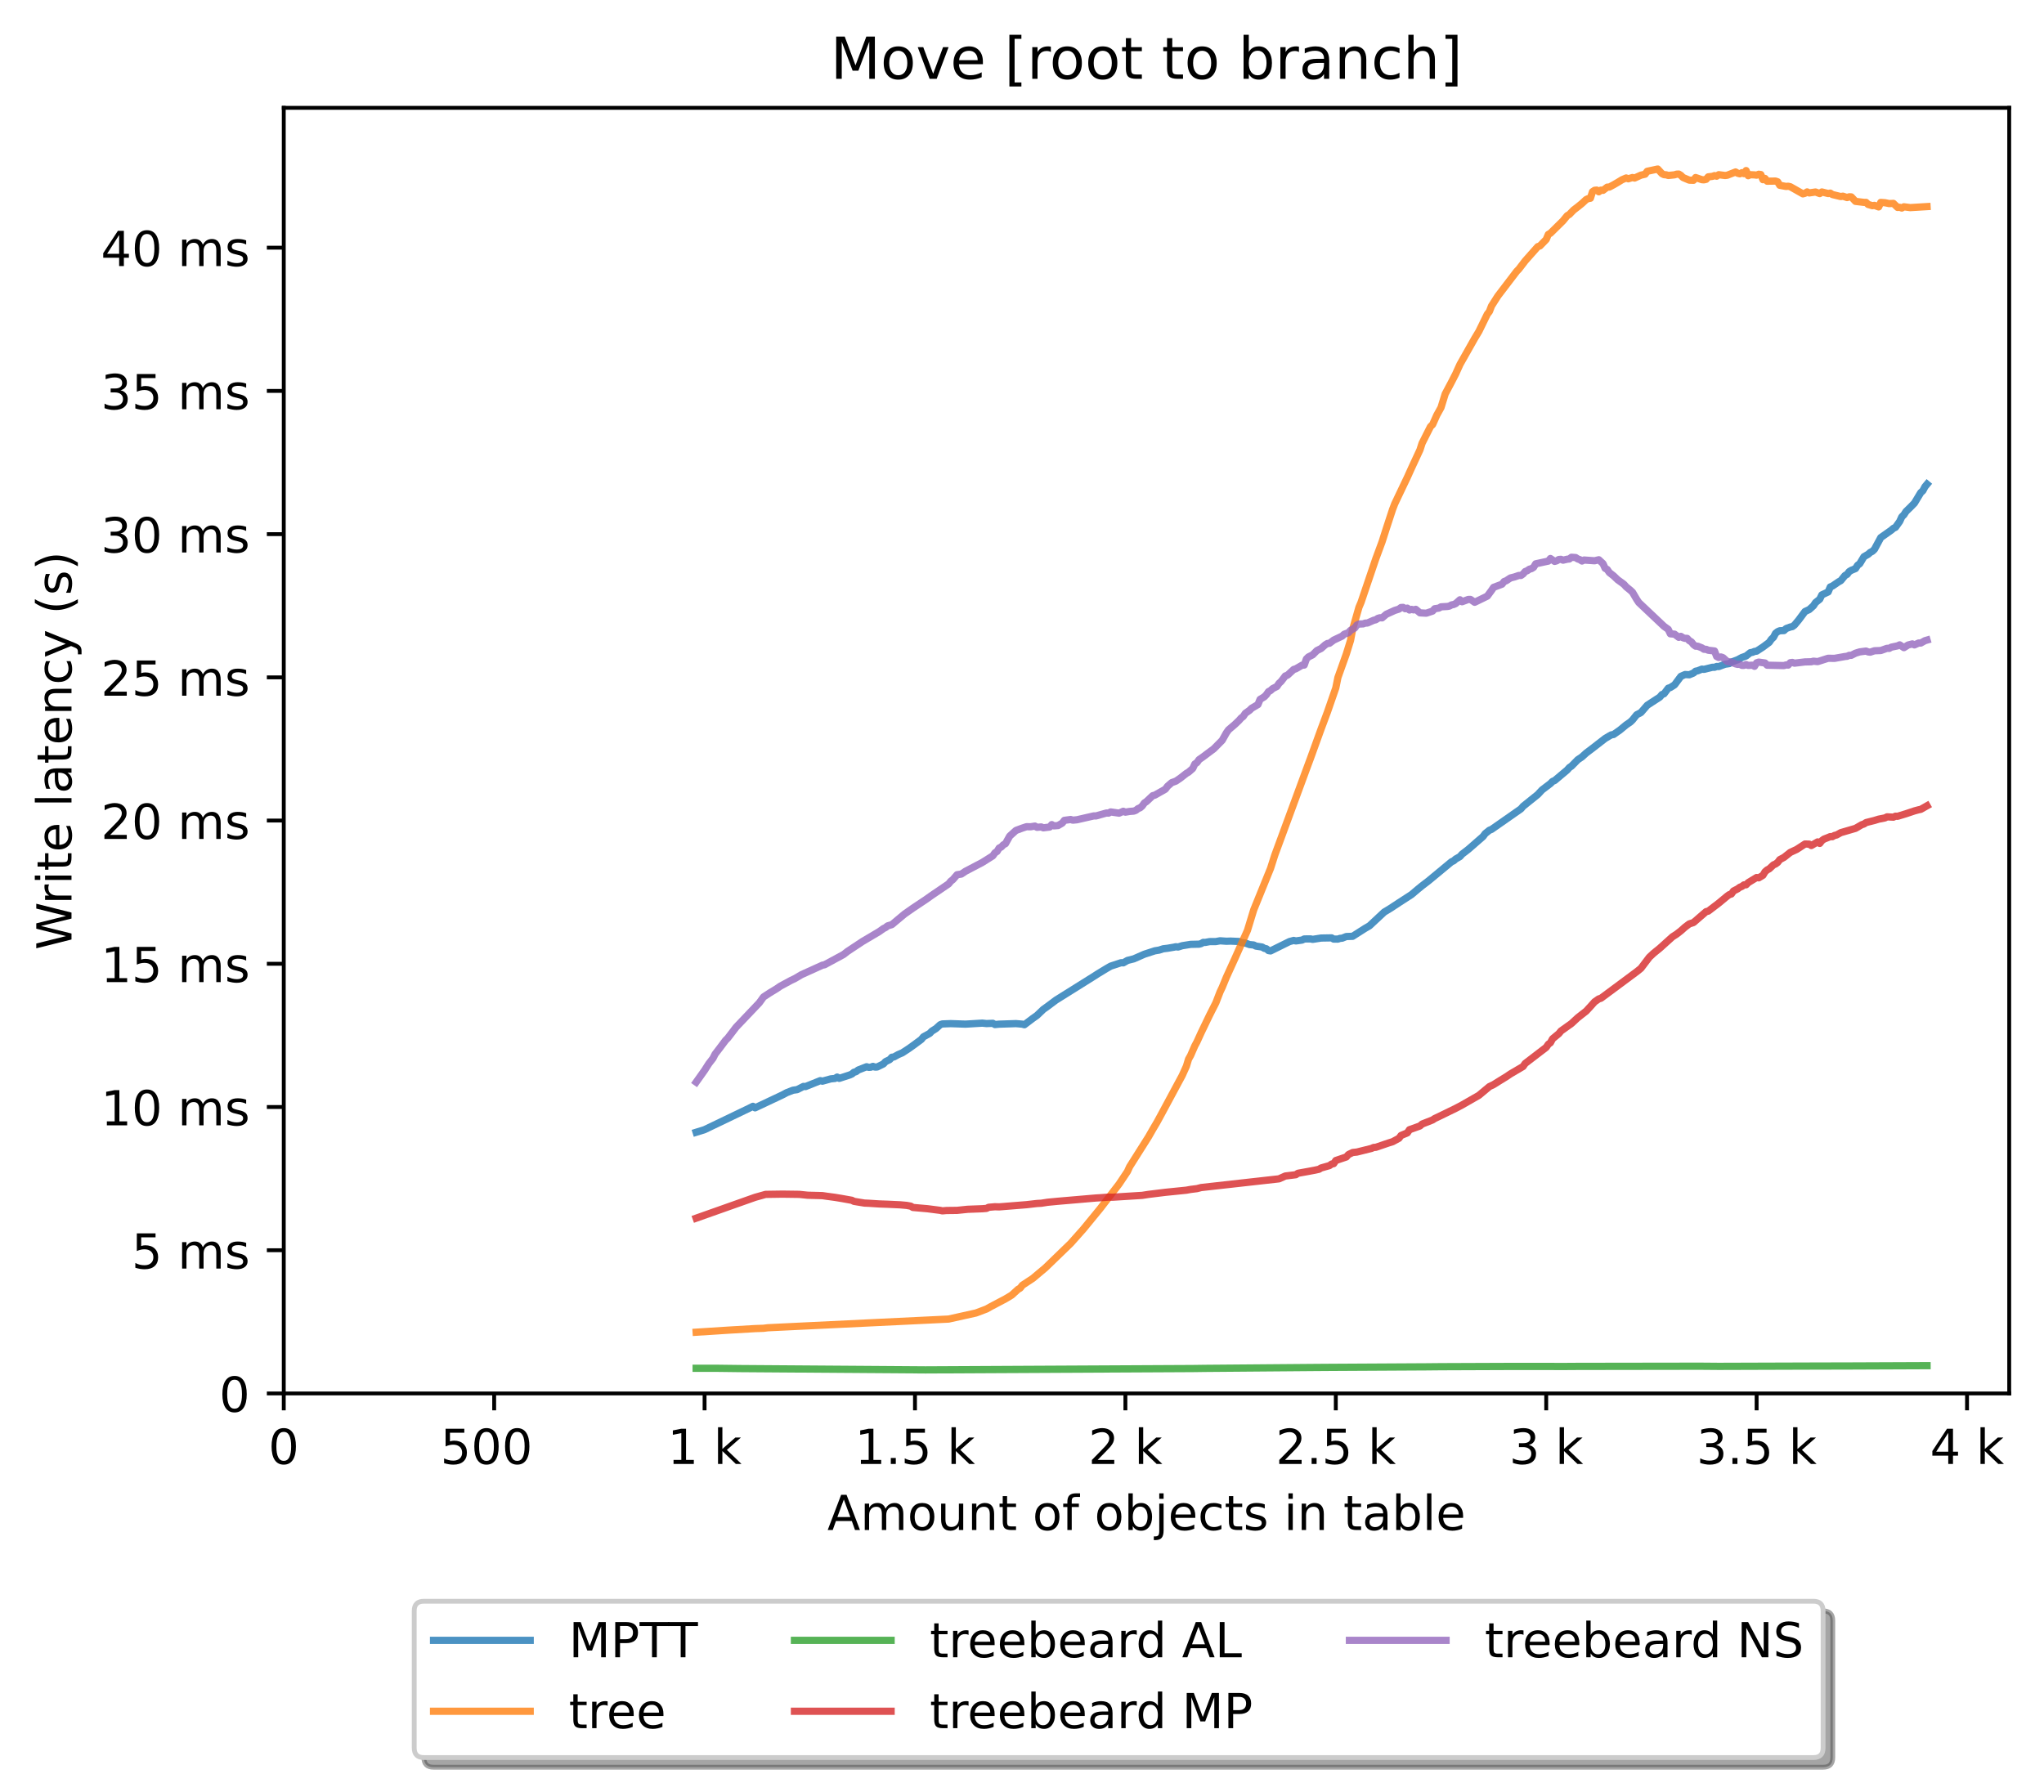 <?xml version="1.0" encoding="utf-8" standalone="no"?>
<!DOCTYPE svg PUBLIC "-//W3C//DTD SVG 1.1//EN"
  "http://www.w3.org/Graphics/SVG/1.1/DTD/svg11.dtd">
<!-- Created with matplotlib (https://matplotlib.org/) -->
<svg height="371.002pt" version="1.1" viewBox="0 0 423.051 371.002" width="423.051pt" xmlns="http://www.w3.org/2000/svg" xmlns:xlink="http://www.w3.org/1999/xlink">
 <defs>
  <style type="text/css">*{stroke-linecap:butt;stroke-linejoin:round;}</style>
 </defs>
 <g id="figure_1">
  <g id="patch_1">
   <path d="M 0 371.002 
L 423.051 371.002 
L 423.051 0 
L 0 0 
z
" style="fill:#ffffff;"/>
  </g>
  <g id="axes_1">
   <g id="patch_2">
    <path d="M 58.731 288.43 
L 415.851 288.43 
L 415.851 22.318 
L 58.731 22.318 
z
" style="fill:#ffffff;"/>
   </g>
   <g id="matplotlib.axis_1">
    <g id="xtick_1">
     <g id="line2d_1">
      <defs>
       <path d="M 0 0 
L 0 3.5 
" id="m144ac1ce48" style="stroke:#000000;stroke-width:0.8;"/>
      </defs>
      <g>
       <use style="stroke:#000000;stroke-width:0.8;" x="58.731" xlink:href="#m144ac1ce48" y="288.43"/>
      </g>
     </g>
     <g id="text_1">
      <!-- 0 -->
      <g transform="translate(55.55 303.029)scale(0.1 -0.1)">
       <defs>
        <path d="M 31.781 66.406 
Q 24.172 66.406 20.328 58.906 
Q 16.5 51.422 16.5 36.375 
Q 16.5 21.391 20.328 13.891 
Q 24.172 6.391 31.781 6.391 
Q 39.453 6.391 43.281 13.891 
Q 47.125 21.391 47.125 36.375 
Q 47.125 51.422 43.281 58.906 
Q 39.453 66.406 31.781 66.406 
z
M 31.781 74.219 
Q 44.047 74.219 50.516 64.516 
Q 56.984 54.828 56.984 36.375 
Q 56.984 17.969 50.516 8.266 
Q 44.047 -1.422 31.781 -1.422 
Q 19.531 -1.422 13.062 8.266 
Q 6.594 17.969 6.594 36.375 
Q 6.594 54.828 13.062 64.516 
Q 19.531 74.219 31.781 74.219 
z
" id="DejaVuSans-48"/>
       </defs>
       <use xlink:href="#DejaVuSans-48"/>
      </g>
     </g>
    </g>
    <g id="xtick_2">
     <g id="line2d_2">
      <g>
       <use style="stroke:#000000;stroke-width:0.8;" x="102.28" xlink:href="#m144ac1ce48" y="288.43"/>
      </g>
     </g>
     <g id="text_2">
      <!-- 500  -->
      <g transform="translate(91.147 303.029)scale(0.1 -0.1)">
       <defs>
        <path d="M 10.797 72.906 
L 49.516 72.906 
L 49.516 64.594 
L 19.828 64.594 
L 19.828 46.734 
Q 21.969 47.469 24.109 47.828 
Q 26.266 48.188 28.422 48.188 
Q 40.625 48.188 47.75 41.5 
Q 54.891 34.812 54.891 23.391 
Q 54.891 11.625 47.562 5.094 
Q 40.234 -1.422 26.906 -1.422 
Q 22.312 -1.422 17.547 -0.641 
Q 12.797 0.141 7.719 1.703 
L 7.719 11.625 
Q 12.109 9.234 16.797 8.062 
Q 21.484 6.891 26.703 6.891 
Q 35.156 6.891 40.078 11.328 
Q 45.016 15.766 45.016 23.391 
Q 45.016 31 40.078 35.438 
Q 35.156 39.891 26.703 39.891 
Q 22.75 39.891 18.812 39.016 
Q 14.891 38.141 10.797 36.281 
z
" id="DejaVuSans-53"/>
        <path id="DejaVuSans-32"/>
       </defs>
       <use xlink:href="#DejaVuSans-53"/>
       <use x="63.623" xlink:href="#DejaVuSans-48"/>
       <use x="127.246" xlink:href="#DejaVuSans-48"/>
       <use x="190.869" xlink:href="#DejaVuSans-32"/>
      </g>
     </g>
    </g>
    <g id="xtick_3">
     <g id="line2d_3">
      <g>
       <use style="stroke:#000000;stroke-width:0.8;" x="145.828" xlink:href="#m144ac1ce48" y="288.43"/>
      </g>
     </g>
     <g id="text_3">
      <!-- 1 k -->
      <g transform="translate(138.163 303.029)scale(0.1 -0.1)">
       <defs>
        <path d="M 12.406 8.297 
L 28.516 8.297 
L 28.516 63.922 
L 10.984 60.406 
L 10.984 69.391 
L 28.422 72.906 
L 38.281 72.906 
L 38.281 8.297 
L 54.391 8.297 
L 54.391 0 
L 12.406 0 
z
" id="DejaVuSans-49"/>
        <path d="M 9.078 75.984 
L 18.109 75.984 
L 18.109 31.109 
L 44.922 54.688 
L 56.391 54.688 
L 27.391 29.109 
L 57.625 0 
L 45.906 0 
L 18.109 26.703 
L 18.109 0 
L 9.078 0 
z
" id="DejaVuSans-107"/>
       </defs>
       <use xlink:href="#DejaVuSans-49"/>
       <use x="63.623" xlink:href="#DejaVuSans-32"/>
       <use x="95.41" xlink:href="#DejaVuSans-107"/>
      </g>
     </g>
    </g>
    <g id="xtick_4">
     <g id="line2d_4">
      <g>
       <use style="stroke:#000000;stroke-width:0.8;" x="189.377" xlink:href="#m144ac1ce48" y="288.43"/>
      </g>
     </g>
     <g id="text_4">
      <!-- 1.5 k -->
      <g transform="translate(176.941 303.029)scale(0.1 -0.1)">
       <defs>
        <path d="M 10.688 12.406 
L 21 12.406 
L 21 0 
L 10.688 0 
z
" id="DejaVuSans-46"/>
       </defs>
       <use xlink:href="#DejaVuSans-49"/>
       <use x="63.623" xlink:href="#DejaVuSans-46"/>
       <use x="95.41" xlink:href="#DejaVuSans-53"/>
       <use x="159.033" xlink:href="#DejaVuSans-32"/>
       <use x="190.82" xlink:href="#DejaVuSans-107"/>
      </g>
     </g>
    </g>
    <g id="xtick_5">
     <g id="line2d_5">
      <g>
       <use style="stroke:#000000;stroke-width:0.8;" x="232.926" xlink:href="#m144ac1ce48" y="288.43"/>
      </g>
     </g>
     <g id="text_5">
      <!-- 2 k -->
      <g transform="translate(225.26 303.029)scale(0.1 -0.1)">
       <defs>
        <path d="M 19.188 8.297 
L 53.609 8.297 
L 53.609 0 
L 7.328 0 
L 7.328 8.297 
Q 12.938 14.109 22.625 23.891 
Q 32.328 33.688 34.812 36.531 
Q 39.547 41.844 41.422 45.531 
Q 43.312 49.219 43.312 52.781 
Q 43.312 58.594 39.234 62.25 
Q 35.156 65.922 28.609 65.922 
Q 23.969 65.922 18.812 64.312 
Q 13.672 62.703 7.812 59.422 
L 7.812 69.391 
Q 13.766 71.781 18.938 73 
Q 24.125 74.219 28.422 74.219 
Q 39.75 74.219 46.484 68.547 
Q 53.219 62.891 53.219 53.422 
Q 53.219 48.922 51.531 44.891 
Q 49.859 40.875 45.406 35.406 
Q 44.188 33.984 37.641 27.219 
Q 31.109 20.453 19.188 8.297 
z
" id="DejaVuSans-50"/>
       </defs>
       <use xlink:href="#DejaVuSans-50"/>
       <use x="63.623" xlink:href="#DejaVuSans-32"/>
       <use x="95.41" xlink:href="#DejaVuSans-107"/>
      </g>
     </g>
    </g>
    <g id="xtick_6">
     <g id="line2d_6">
      <g>
       <use style="stroke:#000000;stroke-width:0.8;" x="276.474" xlink:href="#m144ac1ce48" y="288.43"/>
      </g>
     </g>
     <g id="text_6">
      <!-- 2.5 k -->
      <g transform="translate(264.038 303.029)scale(0.1 -0.1)">
       <use xlink:href="#DejaVuSans-50"/>
       <use x="63.623" xlink:href="#DejaVuSans-46"/>
       <use x="95.41" xlink:href="#DejaVuSans-53"/>
       <use x="159.033" xlink:href="#DejaVuSans-32"/>
       <use x="190.82" xlink:href="#DejaVuSans-107"/>
      </g>
     </g>
    </g>
    <g id="xtick_7">
     <g id="line2d_7">
      <g>
       <use style="stroke:#000000;stroke-width:0.8;" x="320.023" xlink:href="#m144ac1ce48" y="288.43"/>
      </g>
     </g>
     <g id="text_7">
      <!-- 3 k -->
      <g transform="translate(312.357 303.029)scale(0.1 -0.1)">
       <defs>
        <path d="M 40.578 39.312 
Q 47.656 37.797 51.625 33 
Q 55.609 28.219 55.609 21.188 
Q 55.609 10.406 48.188 4.484 
Q 40.766 -1.422 27.094 -1.422 
Q 22.516 -1.422 17.656 -0.516 
Q 12.797 0.391 7.625 2.203 
L 7.625 11.719 
Q 11.719 9.328 16.594 8.109 
Q 21.484 6.891 26.812 6.891 
Q 36.078 6.891 40.938 10.547 
Q 45.797 14.203 45.797 21.188 
Q 45.797 27.641 41.281 31.266 
Q 36.766 34.906 28.719 34.906 
L 20.219 34.906 
L 20.219 43.016 
L 29.109 43.016 
Q 36.375 43.016 40.234 45.922 
Q 44.094 48.828 44.094 54.297 
Q 44.094 59.906 40.109 62.906 
Q 36.141 65.922 28.719 65.922 
Q 24.656 65.922 20.016 65.031 
Q 15.375 64.156 9.812 62.312 
L 9.812 71.094 
Q 15.438 72.656 20.344 73.438 
Q 25.25 74.219 29.594 74.219 
Q 40.828 74.219 47.359 69.109 
Q 53.906 64.016 53.906 55.328 
Q 53.906 49.266 50.438 45.094 
Q 46.969 40.922 40.578 39.312 
z
" id="DejaVuSans-51"/>
       </defs>
       <use xlink:href="#DejaVuSans-51"/>
       <use x="63.623" xlink:href="#DejaVuSans-32"/>
       <use x="95.41" xlink:href="#DejaVuSans-107"/>
      </g>
     </g>
    </g>
    <g id="xtick_8">
     <g id="line2d_8">
      <g>
       <use style="stroke:#000000;stroke-width:0.8;" x="363.571" xlink:href="#m144ac1ce48" y="288.43"/>
      </g>
     </g>
     <g id="text_8">
      <!-- 3.5 k -->
      <g transform="translate(351.135 303.029)scale(0.1 -0.1)">
       <use xlink:href="#DejaVuSans-51"/>
       <use x="63.623" xlink:href="#DejaVuSans-46"/>
       <use x="95.41" xlink:href="#DejaVuSans-53"/>
       <use x="159.033" xlink:href="#DejaVuSans-32"/>
       <use x="190.82" xlink:href="#DejaVuSans-107"/>
      </g>
     </g>
    </g>
    <g id="xtick_9">
     <g id="line2d_9">
      <g>
       <use style="stroke:#000000;stroke-width:0.8;" x="407.12" xlink:href="#m144ac1ce48" y="288.43"/>
      </g>
     </g>
     <g id="text_9">
      <!-- 4 k -->
      <g transform="translate(399.454 303.029)scale(0.1 -0.1)">
       <defs>
        <path d="M 37.797 64.312 
L 12.891 25.391 
L 37.797 25.391 
z
M 35.203 72.906 
L 47.609 72.906 
L 47.609 25.391 
L 58.016 25.391 
L 58.016 17.188 
L 47.609 17.188 
L 47.609 0 
L 37.797 0 
L 37.797 17.188 
L 4.891 17.188 
L 4.891 26.703 
z
" id="DejaVuSans-52"/>
       </defs>
       <use xlink:href="#DejaVuSans-52"/>
       <use x="63.623" xlink:href="#DejaVuSans-32"/>
       <use x="95.41" xlink:href="#DejaVuSans-107"/>
      </g>
     </g>
    </g>
    <g id="text_10">
     <!-- Amount of objects in table -->
     <g transform="translate(171.233 316.707)scale(0.1 -0.1)">
      <defs>
       <path d="M 34.188 63.188 
L 20.797 26.906 
L 47.609 26.906 
z
M 28.609 72.906 
L 39.797 72.906 
L 67.578 0 
L 57.328 0 
L 50.688 18.703 
L 17.828 18.703 
L 11.188 0 
L 0.781 0 
z
" id="DejaVuSans-65"/>
       <path d="M 52 44.188 
Q 55.375 50.25 60.062 53.125 
Q 64.75 56 71.094 56 
Q 79.641 56 84.281 50.016 
Q 88.922 44.047 88.922 33.016 
L 88.922 0 
L 79.891 0 
L 79.891 32.719 
Q 79.891 40.578 77.094 44.375 
Q 74.312 48.188 68.609 48.188 
Q 61.625 48.188 57.562 43.547 
Q 53.516 38.922 53.516 30.906 
L 53.516 0 
L 44.484 0 
L 44.484 32.719 
Q 44.484 40.625 41.703 44.406 
Q 38.922 48.188 33.109 48.188 
Q 26.219 48.188 22.156 43.531 
Q 18.109 38.875 18.109 30.906 
L 18.109 0 
L 9.078 0 
L 9.078 54.688 
L 18.109 54.688 
L 18.109 46.188 
Q 21.188 51.219 25.484 53.609 
Q 29.781 56 35.688 56 
Q 41.656 56 45.828 52.969 
Q 50 49.953 52 44.188 
z
" id="DejaVuSans-109"/>
       <path d="M 30.609 48.391 
Q 23.391 48.391 19.188 42.75 
Q 14.984 37.109 14.984 27.297 
Q 14.984 17.484 19.156 11.844 
Q 23.344 6.203 30.609 6.203 
Q 37.797 6.203 41.984 11.859 
Q 46.188 17.531 46.188 27.297 
Q 46.188 37.016 41.984 42.703 
Q 37.797 48.391 30.609 48.391 
z
M 30.609 56 
Q 42.328 56 49.016 48.375 
Q 55.719 40.766 55.719 27.297 
Q 55.719 13.875 49.016 6.219 
Q 42.328 -1.422 30.609 -1.422 
Q 18.844 -1.422 12.172 6.219 
Q 5.516 13.875 5.516 27.297 
Q 5.516 40.766 12.172 48.375 
Q 18.844 56 30.609 56 
z
" id="DejaVuSans-111"/>
       <path d="M 8.5 21.578 
L 8.5 54.688 
L 17.484 54.688 
L 17.484 21.922 
Q 17.484 14.156 20.5 10.266 
Q 23.531 6.391 29.594 6.391 
Q 36.859 6.391 41.078 11.031 
Q 45.312 15.672 45.312 23.688 
L 45.312 54.688 
L 54.297 54.688 
L 54.297 0 
L 45.312 0 
L 45.312 8.406 
Q 42.047 3.422 37.719 1 
Q 33.406 -1.422 27.688 -1.422 
Q 18.266 -1.422 13.375 4.438 
Q 8.5 10.297 8.5 21.578 
z
M 31.109 56 
z
" id="DejaVuSans-117"/>
       <path d="M 54.891 33.016 
L 54.891 0 
L 45.906 0 
L 45.906 32.719 
Q 45.906 40.484 42.875 44.328 
Q 39.844 48.188 33.797 48.188 
Q 26.516 48.188 22.312 43.547 
Q 18.109 38.922 18.109 30.906 
L 18.109 0 
L 9.078 0 
L 9.078 54.688 
L 18.109 54.688 
L 18.109 46.188 
Q 21.344 51.125 25.703 53.562 
Q 30.078 56 35.797 56 
Q 45.219 56 50.047 50.172 
Q 54.891 44.344 54.891 33.016 
z
" id="DejaVuSans-110"/>
       <path d="M 18.312 70.219 
L 18.312 54.688 
L 36.812 54.688 
L 36.812 47.703 
L 18.312 47.703 
L 18.312 18.016 
Q 18.312 11.328 20.141 9.422 
Q 21.969 7.516 27.594 7.516 
L 36.812 7.516 
L 36.812 0 
L 27.594 0 
Q 17.188 0 13.234 3.875 
Q 9.281 7.766 9.281 18.016 
L 9.281 47.703 
L 2.688 47.703 
L 2.688 54.688 
L 9.281 54.688 
L 9.281 70.219 
z
" id="DejaVuSans-116"/>
       <path d="M 37.109 75.984 
L 37.109 68.5 
L 28.516 68.5 
Q 23.688 68.5 21.797 66.547 
Q 19.922 64.594 19.922 59.516 
L 19.922 54.688 
L 34.719 54.688 
L 34.719 47.703 
L 19.922 47.703 
L 19.922 0 
L 10.891 0 
L 10.891 47.703 
L 2.297 47.703 
L 2.297 54.688 
L 10.891 54.688 
L 10.891 58.5 
Q 10.891 67.625 15.141 71.797 
Q 19.391 75.984 28.609 75.984 
z
" id="DejaVuSans-102"/>
       <path d="M 48.688 27.297 
Q 48.688 37.203 44.609 42.844 
Q 40.531 48.484 33.406 48.484 
Q 26.266 48.484 22.188 42.844 
Q 18.109 37.203 18.109 27.297 
Q 18.109 17.391 22.188 11.75 
Q 26.266 6.109 33.406 6.109 
Q 40.531 6.109 44.609 11.75 
Q 48.688 17.391 48.688 27.297 
z
M 18.109 46.391 
Q 20.953 51.266 25.266 53.625 
Q 29.594 56 35.594 56 
Q 45.562 56 51.781 48.094 
Q 58.016 40.188 58.016 27.297 
Q 58.016 14.406 51.781 6.484 
Q 45.562 -1.422 35.594 -1.422 
Q 29.594 -1.422 25.266 0.953 
Q 20.953 3.328 18.109 8.203 
L 18.109 0 
L 9.078 0 
L 9.078 75.984 
L 18.109 75.984 
z
" id="DejaVuSans-98"/>
       <path d="M 9.422 54.688 
L 18.406 54.688 
L 18.406 -0.984 
Q 18.406 -11.422 14.422 -16.109 
Q 10.453 -20.797 1.609 -20.797 
L -1.812 -20.797 
L -1.812 -13.188 
L 0.594 -13.188 
Q 5.719 -13.188 7.562 -10.812 
Q 9.422 -8.453 9.422 -0.984 
z
M 9.422 75.984 
L 18.406 75.984 
L 18.406 64.594 
L 9.422 64.594 
z
" id="DejaVuSans-106"/>
       <path d="M 56.203 29.594 
L 56.203 25.203 
L 14.891 25.203 
Q 15.484 15.922 20.484 11.062 
Q 25.484 6.203 34.422 6.203 
Q 39.594 6.203 44.453 7.469 
Q 49.312 8.734 54.109 11.281 
L 54.109 2.781 
Q 49.266 0.734 44.188 -0.344 
Q 39.109 -1.422 33.891 -1.422 
Q 20.797 -1.422 13.156 6.188 
Q 5.516 13.812 5.516 26.812 
Q 5.516 40.234 12.766 48.109 
Q 20.016 56 32.328 56 
Q 43.359 56 49.781 48.891 
Q 56.203 41.797 56.203 29.594 
z
M 47.219 32.234 
Q 47.125 39.594 43.094 43.984 
Q 39.062 48.391 32.422 48.391 
Q 24.906 48.391 20.391 44.141 
Q 15.875 39.891 15.188 32.172 
z
" id="DejaVuSans-101"/>
       <path d="M 48.781 52.594 
L 48.781 44.188 
Q 44.969 46.297 41.141 47.344 
Q 37.312 48.391 33.406 48.391 
Q 24.656 48.391 19.812 42.844 
Q 14.984 37.312 14.984 27.297 
Q 14.984 17.281 19.812 11.734 
Q 24.656 6.203 33.406 6.203 
Q 37.312 6.203 41.141 7.25 
Q 44.969 8.297 48.781 10.406 
L 48.781 2.094 
Q 45.016 0.344 40.984 -0.531 
Q 36.969 -1.422 32.422 -1.422 
Q 20.062 -1.422 12.781 6.344 
Q 5.516 14.109 5.516 27.297 
Q 5.516 40.672 12.859 48.328 
Q 20.219 56 33.016 56 
Q 37.156 56 41.109 55.141 
Q 45.062 54.297 48.781 52.594 
z
" id="DejaVuSans-99"/>
       <path d="M 44.281 53.078 
L 44.281 44.578 
Q 40.484 46.531 36.375 47.5 
Q 32.281 48.484 27.875 48.484 
Q 21.188 48.484 17.844 46.438 
Q 14.5 44.391 14.5 40.281 
Q 14.5 37.156 16.891 35.375 
Q 19.281 33.594 26.516 31.984 
L 29.594 31.297 
Q 39.156 29.25 43.188 25.516 
Q 47.219 21.781 47.219 15.094 
Q 47.219 7.469 41.188 3.016 
Q 35.156 -1.422 24.609 -1.422 
Q 20.219 -1.422 15.453 -0.562 
Q 10.688 0.297 5.422 2 
L 5.422 11.281 
Q 10.406 8.688 15.234 7.391 
Q 20.062 6.109 24.812 6.109 
Q 31.156 6.109 34.562 8.281 
Q 37.984 10.453 37.984 14.406 
Q 37.984 18.062 35.516 20.016 
Q 33.062 21.969 24.703 23.781 
L 21.578 24.516 
Q 13.234 26.266 9.516 29.906 
Q 5.812 33.547 5.812 39.891 
Q 5.812 47.609 11.281 51.797 
Q 16.75 56 26.812 56 
Q 31.781 56 36.172 55.266 
Q 40.578 54.547 44.281 53.078 
z
" id="DejaVuSans-115"/>
       <path d="M 9.422 54.688 
L 18.406 54.688 
L 18.406 0 
L 9.422 0 
z
M 9.422 75.984 
L 18.406 75.984 
L 18.406 64.594 
L 9.422 64.594 
z
" id="DejaVuSans-105"/>
       <path d="M 34.281 27.484 
Q 23.391 27.484 19.188 25 
Q 14.984 22.516 14.984 16.5 
Q 14.984 11.719 18.141 8.906 
Q 21.297 6.109 26.703 6.109 
Q 34.188 6.109 38.703 11.406 
Q 43.219 16.703 43.219 25.484 
L 43.219 27.484 
z
M 52.203 31.203 
L 52.203 0 
L 43.219 0 
L 43.219 8.297 
Q 40.141 3.328 35.547 0.953 
Q 30.953 -1.422 24.312 -1.422 
Q 15.922 -1.422 10.953 3.297 
Q 6 8.016 6 15.922 
Q 6 25.141 12.172 29.828 
Q 18.359 34.516 30.609 34.516 
L 43.219 34.516 
L 43.219 35.406 
Q 43.219 41.609 39.141 45 
Q 35.062 48.391 27.688 48.391 
Q 23 48.391 18.547 47.266 
Q 14.109 46.141 10.016 43.891 
L 10.016 52.203 
Q 14.938 54.109 19.578 55.047 
Q 24.219 56 28.609 56 
Q 40.484 56 46.344 49.844 
Q 52.203 43.703 52.203 31.203 
z
" id="DejaVuSans-97"/>
       <path d="M 9.422 75.984 
L 18.406 75.984 
L 18.406 0 
L 9.422 0 
z
" id="DejaVuSans-108"/>
      </defs>
      <use xlink:href="#DejaVuSans-65"/>
      <use x="68.408" xlink:href="#DejaVuSans-109"/>
      <use x="165.82" xlink:href="#DejaVuSans-111"/>
      <use x="227.002" xlink:href="#DejaVuSans-117"/>
      <use x="290.381" xlink:href="#DejaVuSans-110"/>
      <use x="353.76" xlink:href="#DejaVuSans-116"/>
      <use x="392.969" xlink:href="#DejaVuSans-32"/>
      <use x="424.756" xlink:href="#DejaVuSans-111"/>
      <use x="485.938" xlink:href="#DejaVuSans-102"/>
      <use x="521.143" xlink:href="#DejaVuSans-32"/>
      <use x="552.93" xlink:href="#DejaVuSans-111"/>
      <use x="614.111" xlink:href="#DejaVuSans-98"/>
      <use x="677.588" xlink:href="#DejaVuSans-106"/>
      <use x="705.371" xlink:href="#DejaVuSans-101"/>
      <use x="766.895" xlink:href="#DejaVuSans-99"/>
      <use x="821.875" xlink:href="#DejaVuSans-116"/>
      <use x="861.084" xlink:href="#DejaVuSans-115"/>
      <use x="913.184" xlink:href="#DejaVuSans-32"/>
      <use x="944.971" xlink:href="#DejaVuSans-105"/>
      <use x="972.754" xlink:href="#DejaVuSans-110"/>
      <use x="1036.133" xlink:href="#DejaVuSans-32"/>
      <use x="1067.92" xlink:href="#DejaVuSans-116"/>
      <use x="1107.129" xlink:href="#DejaVuSans-97"/>
      <use x="1168.408" xlink:href="#DejaVuSans-98"/>
      <use x="1231.885" xlink:href="#DejaVuSans-108"/>
      <use x="1259.668" xlink:href="#DejaVuSans-101"/>
     </g>
    </g>
   </g>
   <g id="matplotlib.axis_2">
    <g id="ytick_1">
     <g id="line2d_10">
      <defs>
       <path d="M 0 0 
L -3.5 0 
" id="m4edb8d20e0" style="stroke:#000000;stroke-width:0.8;"/>
      </defs>
      <g>
       <use style="stroke:#000000;stroke-width:0.8;" x="58.731" xlink:href="#m4edb8d20e0" y="288.43"/>
      </g>
     </g>
     <g id="text_11">
      <!-- 0 -->
      <g transform="translate(45.369 292.229)scale(0.1 -0.1)">
       <use xlink:href="#DejaVuSans-48"/>
      </g>
     </g>
    </g>
    <g id="ytick_2">
     <g id="line2d_11">
      <g>
       <use style="stroke:#000000;stroke-width:0.8;" x="58.731" xlink:href="#m4edb8d20e0" y="258.785"/>
      </g>
     </g>
     <g id="text_12">
      <!-- 5 ms -->
      <g transform="translate(27.241 262.585)scale(0.1 -0.1)">
       <use xlink:href="#DejaVuSans-53"/>
       <use x="63.623" xlink:href="#DejaVuSans-32"/>
       <use x="95.41" xlink:href="#DejaVuSans-109"/>
       <use x="192.822" xlink:href="#DejaVuSans-115"/>
      </g>
     </g>
    </g>
    <g id="ytick_3">
     <g id="line2d_12">
      <g>
       <use style="stroke:#000000;stroke-width:0.8;" x="58.731" xlink:href="#m4edb8d20e0" y="229.141"/>
      </g>
     </g>
     <g id="text_13">
      <!-- 10 ms -->
      <g transform="translate(20.878 232.94)scale(0.1 -0.1)">
       <use xlink:href="#DejaVuSans-49"/>
       <use x="63.623" xlink:href="#DejaVuSans-48"/>
       <use x="127.246" xlink:href="#DejaVuSans-32"/>
       <use x="159.033" xlink:href="#DejaVuSans-109"/>
       <use x="256.445" xlink:href="#DejaVuSans-115"/>
      </g>
     </g>
    </g>
    <g id="ytick_4">
     <g id="line2d_13">
      <g>
       <use style="stroke:#000000;stroke-width:0.8;" x="58.731" xlink:href="#m4edb8d20e0" y="199.496"/>
      </g>
     </g>
     <g id="text_14">
      <!-- 15 ms -->
      <g transform="translate(20.878 203.295)scale(0.1 -0.1)">
       <use xlink:href="#DejaVuSans-49"/>
       <use x="63.623" xlink:href="#DejaVuSans-53"/>
       <use x="127.246" xlink:href="#DejaVuSans-32"/>
       <use x="159.033" xlink:href="#DejaVuSans-109"/>
       <use x="256.445" xlink:href="#DejaVuSans-115"/>
      </g>
     </g>
    </g>
    <g id="ytick_5">
     <g id="line2d_14">
      <g>
       <use style="stroke:#000000;stroke-width:0.8;" x="58.731" xlink:href="#m4edb8d20e0" y="169.851"/>
      </g>
     </g>
     <g id="text_15">
      <!-- 20 ms -->
      <g transform="translate(20.878 173.65)scale(0.1 -0.1)">
       <use xlink:href="#DejaVuSans-50"/>
       <use x="63.623" xlink:href="#DejaVuSans-48"/>
       <use x="127.246" xlink:href="#DejaVuSans-32"/>
       <use x="159.033" xlink:href="#DejaVuSans-109"/>
       <use x="256.445" xlink:href="#DejaVuSans-115"/>
      </g>
     </g>
    </g>
    <g id="ytick_6">
     <g id="line2d_15">
      <g>
       <use style="stroke:#000000;stroke-width:0.8;" x="58.731" xlink:href="#m4edb8d20e0" y="140.207"/>
      </g>
     </g>
     <g id="text_16">
      <!-- 25 ms -->
      <g transform="translate(20.878 144.006)scale(0.1 -0.1)">
       <use xlink:href="#DejaVuSans-50"/>
       <use x="63.623" xlink:href="#DejaVuSans-53"/>
       <use x="127.246" xlink:href="#DejaVuSans-32"/>
       <use x="159.033" xlink:href="#DejaVuSans-109"/>
       <use x="256.445" xlink:href="#DejaVuSans-115"/>
      </g>
     </g>
    </g>
    <g id="ytick_7">
     <g id="line2d_16">
      <g>
       <use style="stroke:#000000;stroke-width:0.8;" x="58.731" xlink:href="#m4edb8d20e0" y="110.562"/>
      </g>
     </g>
     <g id="text_17">
      <!-- 30 ms -->
      <g transform="translate(20.878 114.361)scale(0.1 -0.1)">
       <use xlink:href="#DejaVuSans-51"/>
       <use x="63.623" xlink:href="#DejaVuSans-48"/>
       <use x="127.246" xlink:href="#DejaVuSans-32"/>
       <use x="159.033" xlink:href="#DejaVuSans-109"/>
       <use x="256.445" xlink:href="#DejaVuSans-115"/>
      </g>
     </g>
    </g>
    <g id="ytick_8">
     <g id="line2d_17">
      <g>
       <use style="stroke:#000000;stroke-width:0.8;" x="58.731" xlink:href="#m4edb8d20e0" y="80.917"/>
      </g>
     </g>
     <g id="text_18">
      <!-- 35 ms -->
      <g transform="translate(20.878 84.716)scale(0.1 -0.1)">
       <use xlink:href="#DejaVuSans-51"/>
       <use x="63.623" xlink:href="#DejaVuSans-53"/>
       <use x="127.246" xlink:href="#DejaVuSans-32"/>
       <use x="159.033" xlink:href="#DejaVuSans-109"/>
       <use x="256.445" xlink:href="#DejaVuSans-115"/>
      </g>
     </g>
    </g>
    <g id="ytick_9">
     <g id="line2d_18">
      <g>
       <use style="stroke:#000000;stroke-width:0.8;" x="58.731" xlink:href="#m4edb8d20e0" y="51.272"/>
      </g>
     </g>
     <g id="text_19">
      <!-- 40 ms -->
      <g transform="translate(20.878 55.072)scale(0.1 -0.1)">
       <use xlink:href="#DejaVuSans-52"/>
       <use x="63.623" xlink:href="#DejaVuSans-48"/>
       <use x="127.246" xlink:href="#DejaVuSans-32"/>
       <use x="159.033" xlink:href="#DejaVuSans-109"/>
       <use x="256.445" xlink:href="#DejaVuSans-115"/>
      </g>
     </g>
    </g>
    <g id="text_20">
     <!-- Write latency (s) -->
     <g transform="translate(14.798 196.626)rotate(-90)scale(0.1 -0.1)">
      <defs>
       <path d="M 3.328 72.906 
L 13.281 72.906 
L 28.609 11.281 
L 43.891 72.906 
L 54.984 72.906 
L 70.312 11.281 
L 85.594 72.906 
L 95.609 72.906 
L 77.297 0 
L 64.891 0 
L 49.516 63.281 
L 33.984 0 
L 21.578 0 
z
" id="DejaVuSans-87"/>
       <path d="M 41.109 46.297 
Q 39.594 47.172 37.812 47.578 
Q 36.031 48 33.891 48 
Q 26.266 48 22.188 43.047 
Q 18.109 38.094 18.109 28.812 
L 18.109 0 
L 9.078 0 
L 9.078 54.688 
L 18.109 54.688 
L 18.109 46.188 
Q 20.953 51.172 25.484 53.578 
Q 30.031 56 36.531 56 
Q 37.453 56 38.578 55.875 
Q 39.703 55.766 41.062 55.516 
z
" id="DejaVuSans-114"/>
       <path d="M 32.172 -5.078 
Q 28.375 -14.844 24.75 -17.812 
Q 21.141 -20.797 15.094 -20.797 
L 7.906 -20.797 
L 7.906 -13.281 
L 13.188 -13.281 
Q 16.891 -13.281 18.938 -11.516 
Q 21 -9.766 23.484 -3.219 
L 25.094 0.875 
L 2.984 54.688 
L 12.5 54.688 
L 29.594 11.922 
L 46.688 54.688 
L 56.203 54.688 
z
" id="DejaVuSans-121"/>
       <path d="M 31 75.875 
Q 24.469 64.656 21.281 53.656 
Q 18.109 42.672 18.109 31.391 
Q 18.109 20.125 21.312 9.062 
Q 24.516 -2 31 -13.188 
L 23.188 -13.188 
Q 15.875 -1.703 12.234 9.375 
Q 8.594 20.453 8.594 31.391 
Q 8.594 42.281 12.203 53.312 
Q 15.828 64.359 23.188 75.875 
z
" id="DejaVuSans-40"/>
       <path d="M 8.016 75.875 
L 15.828 75.875 
Q 23.141 64.359 26.781 53.312 
Q 30.422 42.281 30.422 31.391 
Q 30.422 20.453 26.781 9.375 
Q 23.141 -1.703 15.828 -13.188 
L 8.016 -13.188 
Q 14.5 -2 17.703 9.062 
Q 20.906 20.125 20.906 31.391 
Q 20.906 42.672 17.703 53.656 
Q 14.5 64.656 8.016 75.875 
z
" id="DejaVuSans-41"/>
      </defs>
      <use xlink:href="#DejaVuSans-87"/>
      <use x="94.377" xlink:href="#DejaVuSans-114"/>
      <use x="135.49" xlink:href="#DejaVuSans-105"/>
      <use x="163.273" xlink:href="#DejaVuSans-116"/>
      <use x="202.482" xlink:href="#DejaVuSans-101"/>
      <use x="264.006" xlink:href="#DejaVuSans-32"/>
      <use x="295.793" xlink:href="#DejaVuSans-108"/>
      <use x="323.576" xlink:href="#DejaVuSans-97"/>
      <use x="384.855" xlink:href="#DejaVuSans-116"/>
      <use x="424.064" xlink:href="#DejaVuSans-101"/>
      <use x="485.588" xlink:href="#DejaVuSans-110"/>
      <use x="548.967" xlink:href="#DejaVuSans-99"/>
      <use x="603.947" xlink:href="#DejaVuSans-121"/>
      <use x="663.127" xlink:href="#DejaVuSans-32"/>
      <use x="694.914" xlink:href="#DejaVuSans-40"/>
      <use x="733.928" xlink:href="#DejaVuSans-115"/>
      <use x="786.027" xlink:href="#DejaVuSans-41"/>
     </g>
    </g>
   </g>
   <g id="line2d_19">
    <path clip-path="url(#pbd0890c403)" d="M 144.086 234.372 
L 145.828 233.829 
L 154.974 229.438 
L 155.845 228.998 
L 156.28 229.315 
L 161.941 226.645 
L 162.812 226.178 
L 164.119 225.67 
L 164.99 225.547 
L 166.296 224.88 
L 166.732 224.91 
L 169.78 223.682 
L 170.216 223.796 
L 171.958 223.316 
L 172.828 223.232 
L 173.264 222.946 
L 173.699 223.215 
L 175.877 222.509 
L 176.312 222.315 
L 176.748 221.946 
L 177.183 221.832 
L 177.619 221.488 
L 179.361 220.806 
L 179.796 220.937 
L 180.232 220.905 
L 180.667 220.729 
L 181.103 220.88 
L 181.538 220.866 
L 182.845 220.223 
L 183.28 219.748 
L 184.151 219.329 
L 184.587 218.842 
L 185.022 218.781 
L 185.893 218.297 
L 186.764 217.921 
L 188.07 217.063 
L 188.941 216.444 
L 190.683 215.16 
L 191.119 214.619 
L 192.425 213.902 
L 192.861 213.446 
L 193.732 212.896 
L 194.603 212.101 
L 195.038 211.949 
L 196.78 211.883 
L 199.829 211.989 
L 203.312 211.781 
L 204.183 211.871 
L 205.49 211.816 
L 205.925 212.075 
L 206.796 211.994 
L 210.28 211.879 
L 211.587 211.993 
L 212.022 212.114 
L 213.764 210.798 
L 214.635 210.181 
L 215.942 208.931 
L 216.813 208.313 
L 218.554 207.01 
L 226.393 202.102 
L 227.264 201.54 
L 229.006 200.484 
L 229.877 199.985 
L 232.055 199.269 
L 232.49 199.301 
L 233.361 198.802 
L 234.667 198.473 
L 236.845 197.516 
L 239.022 196.81 
L 239.893 196.668 
L 240.764 196.388 
L 241.635 196.288 
L 242.942 196.065 
L 243.377 195.97 
L 243.813 196.028 
L 244.684 195.756 
L 246.426 195.476 
L 248.168 195.437 
L 248.603 195.319 
L 249.038 195.064 
L 249.474 195.073 
L 250.345 194.909 
L 251.651 194.897 
L 252.522 194.737 
L 253.829 194.831 
L 254.7 194.801 
L 256.442 194.879 
L 256.877 195.11 
L 257.748 195.201 
L 258.619 195.521 
L 259.49 195.604 
L 259.926 195.834 
L 261.232 196.03 
L 261.668 196.301 
L 262.103 196.388 
L 262.539 196.764 
L 262.974 196.833 
L 266.893 194.897 
L 267.764 194.662 
L 268.2 194.768 
L 269.506 194.583 
L 269.942 194.358 
L 271.248 194.345 
L 271.684 194.441 
L 273.426 194.17 
L 275.603 194.132 
L 276.039 194.388 
L 276.91 194.389 
L 277.345 194.233 
L 277.781 194.202 
L 278.651 193.854 
L 279.958 193.808 
L 282.571 192.144 
L 283.442 191.64 
L 286.49 188.797 
L 287.797 188.007 
L 289.539 186.857 
L 292.152 185.167 
L 293.458 184.061 
L 294.329 183.35 
L 295.635 182.352 
L 300.426 178.382 
L 300.861 178.187 
L 301.297 177.799 
L 302.168 177.307 
L 302.603 176.81 
L 303.91 175.804 
L 306.958 173.142 
L 307.394 172.55 
L 308.265 171.852 
L 308.7 171.682 
L 314.797 167.421 
L 315.232 166.906 
L 318.281 164.456 
L 319.152 163.516 
L 320.894 162.192 
L 321.329 161.747 
L 321.765 161.571 
L 324.377 159.375 
L 324.813 158.877 
L 325.248 158.588 
L 326.555 157.259 
L 327.426 156.669 
L 328.297 155.876 
L 329.603 154.887 
L 332.216 152.861 
L 333.087 152.342 
L 333.523 152.102 
L 333.958 152.038 
L 335.265 151.126 
L 336.571 150.045 
L 337.442 149.448 
L 337.878 149.028 
L 338.749 147.945 
L 339.619 147.501 
L 340.926 145.989 
L 343.539 144.29 
L 343.974 143.771 
L 344.41 143.607 
L 345.281 142.454 
L 345.716 142.315 
L 346.587 141.758 
L 347.894 140.003 
L 348.765 139.622 
L 349.636 139.673 
L 350.507 139.313 
L 350.942 138.934 
L 351.378 138.849 
L 352.249 138.504 
L 352.684 138.554 
L 354.426 138.12 
L 354.861 138.131 
L 355.297 137.953 
L 355.732 137.975 
L 357.039 137.491 
L 357.91 137.362 
L 358.345 137.054 
L 359.652 136.564 
L 360.523 136.092 
L 361.394 135.783 
L 362.265 135.1 
L 362.7 135.03 
L 363.136 134.841 
L 363.571 134.784 
L 364.878 133.932 
L 366.184 132.96 
L 366.62 132.326 
L 367.055 131.927 
L 367.491 131.091 
L 367.926 130.751 
L 368.362 130.559 
L 369.233 130.526 
L 369.668 130.109 
L 370.539 129.789 
L 370.974 129.7 
L 371.41 129.378 
L 372.281 128.33 
L 373.587 126.577 
L 374.458 126.176 
L 375.329 125.39 
L 375.765 124.73 
L 376.636 124.03 
L 377.071 123.136 
L 378.378 122.528 
L 378.813 121.497 
L 379.249 121.317 
L 380.555 120.424 
L 380.991 120.19 
L 381.862 119.122 
L 382.297 118.888 
L 382.733 118.312 
L 383.168 118.053 
L 384.039 117.689 
L 384.475 117.002 
L 384.91 116.689 
L 385.781 115.236 
L 386.652 114.734 
L 387.087 114.343 
L 387.523 114.12 
L 387.958 113.703 
L 389.265 111.279 
L 391.442 109.745 
L 391.878 109.362 
L 392.313 109.152 
L 393.184 107.933 
L 393.62 106.981 
L 394.055 106.558 
L 394.491 105.877 
L 395.362 105.029 
L 396.233 104.144 
L 397.539 101.973 
L 397.975 101.578 
L 398.41 100.748 
L 398.846 100.226 
L 398.846 100.226 
" style="fill:none;stroke:#1f77b4;stroke-linecap:square;stroke-opacity:0.8;stroke-width:1.5;"/>
   </g>
   <g id="line2d_20">
    <path clip-path="url(#pbd0890c403)" d="M 144.086 275.757 
L 151.054 275.312 
L 156.28 275.008 
L 158.022 274.948 
L 158.893 274.837 
L 195.474 273.078 
L 196.345 273.036 
L 202.006 271.777 
L 204.183 270.955 
L 205.054 270.464 
L 208.103 268.856 
L 209.409 268.068 
L 210.716 266.874 
L 211.151 266.631 
L 211.587 266.051 
L 213.764 264.615 
L 216.377 262.421 
L 221.603 257.366 
L 224.216 254.428 
L 227.7 250.177 
L 231.619 245.089 
L 233.361 242.477 
L 233.796 241.512 
L 237.716 235.307 
L 238.587 233.781 
L 239.458 232.307 
L 240.329 230.709 
L 244.684 222.619 
L 245.555 220.691 
L 245.99 219.248 
L 246.426 218.473 
L 247.297 216.475 
L 247.732 215.669 
L 248.603 213.757 
L 250.345 210.139 
L 251.651 207.564 
L 252.522 205.302 
L 252.958 204.386 
L 253.829 202.267 
L 255.571 198.445 
L 258.184 192.596 
L 259.49 188.315 
L 262.974 179.733 
L 263.845 176.998 
L 270.377 159.266 
L 271.248 156.92 
L 273.426 150.905 
L 274.732 147.41 
L 276.474 142.394 
L 276.91 140.24 
L 278.651 135.367 
L 279.522 132.561 
L 279.958 130.268 
L 281.264 125.703 
L 281.7 124.675 
L 284.748 115.673 
L 286.055 112.139 
L 286.926 109.405 
L 288.232 105.422 
L 288.668 104.289 
L 289.539 102.448 
L 291.281 98.799 
L 292.152 96.869 
L 293.893 93.12 
L 294.329 91.756 
L 296.071 88.302 
L 296.506 87.888 
L 297.377 85.934 
L 298.248 84.359 
L 299.119 81.534 
L 300.426 79.071 
L 301.297 77.371 
L 302.168 75.442 
L 305.216 70.047 
L 306.087 68.599 
L 307.829 65.034 
L 308.265 64.477 
L 308.7 63.338 
L 310.006 61.286 
L 313.926 56.149 
L 314.361 55.703 
L 315.668 54 
L 318.281 51.052 
L 318.716 50.908 
L 320.023 49.565 
L 320.458 48.525 
L 320.894 48.275 
L 323.507 45.697 
L 324.377 44.634 
L 324.813 44.383 
L 325.684 43.484 
L 326.555 42.816 
L 327.426 42.11 
L 328.297 41.302 
L 328.732 41.105 
L 329.168 41.034 
L 329.603 39.683 
L 330.039 39.392 
L 330.474 39.349 
L 330.91 39.699 
L 331.345 39.358 
L 331.781 39.398 
L 332.652 38.739 
L 333.087 38.723 
L 333.958 38.258 
L 334.829 37.747 
L 335.7 37.216 
L 336.571 36.84 
L 337.007 37.011 
L 337.878 36.746 
L 338.313 36.855 
L 339.619 36.261 
L 340.49 36.059 
L 340.926 35.457 
L 343.103 34.99 
L 343.974 35.938 
L 344.41 36.159 
L 344.845 36.18 
L 345.281 36.324 
L 346.587 36.186 
L 347.023 36.049 
L 347.458 36.03 
L 347.894 36.301 
L 348.329 36.741 
L 349.636 37.29 
L 350.507 37.318 
L 350.942 36.749 
L 352.249 37.194 
L 352.684 37.222 
L 353.12 37.119 
L 353.555 36.608 
L 354.426 36.505 
L 354.861 36.352 
L 355.297 36.472 
L 355.732 36.158 
L 357.039 36.329 
L 357.474 36.279 
L 359.216 35.599 
L 359.652 35.86 
L 360.087 35.979 
L 360.523 35.751 
L 360.958 35.943 
L 361.394 35.307 
L 361.829 36.368 
L 362.265 36.158 
L 363.136 36.201 
L 363.571 36.258 
L 364.007 36.067 
L 364.442 36.13 
L 364.878 37.19 
L 365.313 36.939 
L 365.749 37.506 
L 367.491 37.481 
L 367.926 37.633 
L 368.362 38.355 
L 369.668 38.592 
L 370.103 38.552 
L 370.539 38.649 
L 373.152 40.127 
L 373.587 40.008 
L 374.023 39.725 
L 374.458 39.933 
L 375.765 39.743 
L 376.636 40.071 
L 377.071 39.735 
L 378.378 40.061 
L 378.813 39.973 
L 379.249 40.264 
L 380.991 40.687 
L 381.426 40.607 
L 382.297 40.898 
L 382.733 40.732 
L 383.168 40.758 
L 384.039 41.684 
L 385.781 41.891 
L 386.216 41.888 
L 386.652 42.318 
L 387.523 42.576 
L 387.958 42.509 
L 388.829 42.832 
L 389.265 41.899 
L 390.136 41.962 
L 391.007 42.141 
L 391.878 42.098 
L 392.749 42.936 
L 393.184 42.903 
L 393.62 43.062 
L 394.055 42.804 
L 395.362 42.975 
L 398.846 42.764 
L 398.846 42.764 
" style="fill:none;stroke:#ff7f0e;stroke-linecap:square;stroke-opacity:0.8;stroke-width:1.5;"/>
   </g>
   <g id="line2d_21">
    <path clip-path="url(#pbd0890c403)" d="M 144.086 283.221 
L 148.006 283.22 
L 153.232 283.285 
L 191.554 283.558 
L 246.861 283.278 
L 249.474 283.243 
L 272.555 283.055 
L 275.603 283.034 
L 295.2 282.925 
L 298.248 282.896 
L 313.926 282.836 
L 323.942 282.849 
L 326.555 282.832 
L 351.813 282.795 
L 355.732 282.827 
L 377.942 282.757 
L 380.991 282.755 
L 398.846 282.682 
L 398.846 282.682 
" style="fill:none;stroke:#2ca02c;stroke-linecap:square;stroke-opacity:0.8;stroke-width:1.5;"/>
   </g>
   <g id="line2d_22">
    <path clip-path="url(#pbd0890c403)" d="M 144.086 252.156 
L 156.28 247.84 
L 158.457 247.228 
L 161.941 247.177 
L 165.425 247.224 
L 167.167 247.404 
L 170.216 247.485 
L 171.087 247.613 
L 172.828 247.847 
L 174.135 248.063 
L 176.312 248.451 
L 176.748 248.674 
L 178.925 249.028 
L 179.796 249.065 
L 181.974 249.206 
L 183.716 249.268 
L 186.329 249.389 
L 187.635 249.507 
L 188.506 249.665 
L 188.941 249.933 
L 191.99 250.2 
L 194.603 250.536 
L 195.038 250.639 
L 195.909 250.565 
L 198.087 250.54 
L 200.264 250.314 
L 203.312 250.199 
L 204.183 250.129 
L 204.619 249.901 
L 205.925 249.788 
L 206.796 249.814 
L 212.458 249.361 
L 214.635 249.111 
L 215.506 249.064 
L 216.813 248.86 
L 218.99 248.651 
L 226.829 247.978 
L 227.7 247.927 
L 229.442 247.799 
L 230.313 247.812 
L 236.409 247.431 
L 237.716 247.229 
L 241.2 246.801 
L 245.555 246.359 
L 246.426 246.2 
L 247.732 246.039 
L 248.603 245.814 
L 264.716 244.011 
L 266.022 243.426 
L 268.2 243.158 
L 268.635 242.859 
L 270.813 242.468 
L 272.119 242.222 
L 272.99 242.033 
L 273.426 241.763 
L 275.168 241.27 
L 275.603 240.952 
L 276.039 240.866 
L 276.474 240.218 
L 278.651 239.482 
L 279.087 238.987 
L 279.958 238.561 
L 280.829 238.469 
L 283.877 237.711 
L 284.313 237.508 
L 284.748 237.49 
L 287.361 236.597 
L 288.232 236.325 
L 289.539 235.621 
L 289.974 235.04 
L 291.281 234.496 
L 291.716 233.843 
L 293.893 233.067 
L 294.329 232.675 
L 296.506 231.82 
L 296.942 231.527 
L 297.813 231.118 
L 299.99 230.057 
L 301.297 229.419 
L 302.603 228.728 
L 306.087 226.73 
L 308.265 224.915 
L 309.135 224.499 
L 310.442 223.679 
L 311.748 222.88 
L 312.619 222.292 
L 315.232 220.755 
L 315.668 220.127 
L 320.023 216.793 
L 320.458 216.156 
L 320.894 215.84 
L 321.329 215.029 
L 322.636 213.953 
L 323.071 213.413 
L 325.248 211.86 
L 326.555 210.653 
L 328.297 209.291 
L 329.168 208.348 
L 330.039 207.371 
L 330.91 206.765 
L 331.345 206.637 
L 338.749 201.139 
L 339.619 200.442 
L 341.361 198.143 
L 342.232 197.331 
L 343.539 196.268 
L 346.152 193.911 
L 347.023 193.353 
L 347.894 192.673 
L 348.765 191.899 
L 349.636 191.244 
L 350.507 190.959 
L 353.12 188.698 
L 353.555 188.603 
L 355.732 186.942 
L 357.474 185.497 
L 357.91 185.18 
L 358.345 185.052 
L 358.781 184.436 
L 359.652 183.985 
L 360.087 183.66 
L 360.523 183.484 
L 360.958 183.162 
L 361.394 183.143 
L 361.829 182.699 
L 363.571 181.638 
L 364.007 181.706 
L 364.878 181.18 
L 365.313 180.45 
L 365.749 180.069 
L 366.184 179.843 
L 367.055 179.025 
L 367.491 178.839 
L 367.926 178.515 
L 368.362 177.937 
L 369.233 177.472 
L 370.539 176.439 
L 371.845 175.833 
L 373.587 174.702 
L 374.458 174.729 
L 374.894 175.02 
L 376.2 174.269 
L 376.636 174.583 
L 377.071 174.011 
L 377.507 173.692 
L 378.378 173.354 
L 378.813 173.17 
L 379.249 173.185 
L 379.684 172.932 
L 380.12 172.836 
L 380.991 172.353 
L 384.039 171.462 
L 385.345 170.703 
L 385.781 170.568 
L 386.216 170.268 
L 387.958 169.828 
L 388.829 169.56 
L 390.136 169.302 
L 390.571 169.082 
L 391.878 169.147 
L 392.313 168.947 
L 392.749 168.968 
L 394.491 168.436 
L 396.233 167.852 
L 397.104 167.617 
L 397.539 167.531 
L 398.846 166.79 
L 398.846 166.79 
" style="fill:none;stroke:#d62728;stroke-linecap:square;stroke-opacity:0.8;stroke-width:1.5;"/>
   </g>
   <g id="line2d_23">
    <path clip-path="url(#pbd0890c403)" d="M 144.086 223.996 
L 145.828 221.545 
L 146.699 220.18 
L 147.57 219.057 
L 148.006 218.194 
L 148.877 217.062 
L 150.183 215.325 
L 150.619 214.894 
L 152.361 212.614 
L 157.151 207.576 
L 158.022 206.37 
L 159.328 205.511 
L 160.635 204.722 
L 161.506 204.133 
L 163.683 202.952 
L 164.554 202.535 
L 165.861 201.76 
L 170.216 199.785 
L 170.651 199.705 
L 174.57 197.587 
L 175.441 196.912 
L 178.49 194.894 
L 181.974 192.831 
L 182.845 192.207 
L 183.28 191.997 
L 183.716 191.648 
L 184.587 191.392 
L 187.2 189.205 
L 188.941 187.984 
L 191.554 186.244 
L 192.861 185.321 
L 196.345 182.954 
L 196.78 182.41 
L 197.216 182.072 
L 198.087 181.062 
L 198.958 180.929 
L 199.829 180.349 
L 203.312 178.52 
L 205.49 177.15 
L 205.925 176.523 
L 206.361 176.249 
L 206.796 175.532 
L 207.232 175.328 
L 207.667 174.869 
L 208.103 174.637 
L 208.974 173.072 
L 210.28 171.893 
L 211.587 171.41 
L 212.458 171.123 
L 213.329 171.134 
L 214.2 170.994 
L 214.635 171.25 
L 215.506 171.171 
L 215.942 171.353 
L 217.248 171.193 
L 217.684 170.684 
L 218.119 170.948 
L 218.99 170.883 
L 219.861 170.371 
L 220.296 169.806 
L 221.603 169.63 
L 222.038 169.769 
L 222.909 169.683 
L 226.393 168.886 
L 226.829 168.896 
L 229.006 168.285 
L 229.442 168.31 
L 229.877 168.064 
L 231.619 168.317 
L 232.49 167.929 
L 232.926 168.11 
L 233.796 167.962 
L 234.667 167.891 
L 235.103 167.725 
L 235.538 167.376 
L 235.974 167.209 
L 236.409 166.824 
L 236.845 166.214 
L 237.28 165.923 
L 238.587 164.696 
L 239.022 164.588 
L 241.2 163.354 
L 241.635 162.762 
L 242.506 162.002 
L 243.377 161.686 
L 244.248 161.1 
L 245.555 160.077 
L 245.99 159.83 
L 246.861 159.071 
L 247.297 158.145 
L 247.732 157.859 
L 248.168 157.239 
L 249.038 156.631 
L 249.909 155.973 
L 251.216 154.999 
L 252.958 153.241 
L 253.829 151.692 
L 254.264 151.075 
L 255.571 149.962 
L 256.442 149.128 
L 256.877 148.63 
L 257.313 148.301 
L 257.748 147.648 
L 258.619 147.036 
L 259.055 146.604 
L 260.361 145.837 
L 260.797 144.765 
L 261.668 144.239 
L 262.103 143.795 
L 262.539 143.166 
L 262.974 142.933 
L 263.41 142.535 
L 264.28 142.098 
L 264.716 141.453 
L 265.151 141.054 
L 266.022 139.919 
L 266.458 139.77 
L 267.764 138.569 
L 268.2 138.438 
L 269.506 137.682 
L 269.942 137.66 
L 270.377 136.412 
L 270.813 135.98 
L 271.684 135.546 
L 272.555 134.669 
L 273.426 134.235 
L 274.297 133.466 
L 274.732 133.201 
L 275.168 133.149 
L 276.039 132.496 
L 277.781 131.673 
L 278.216 131.277 
L 279.087 130.967 
L 279.522 130.481 
L 280.393 129.991 
L 280.829 129.385 
L 281.264 129.172 
L 282.135 129.14 
L 282.571 128.974 
L 283.006 128.966 
L 284.313 128.389 
L 284.748 128.291 
L 285.184 127.996 
L 285.619 127.865 
L 286.055 127.895 
L 286.926 127.148 
L 288.668 126.355 
L 289.539 126.08 
L 289.974 125.747 
L 290.41 125.728 
L 290.845 126.005 
L 291.281 125.882 
L 291.716 126.269 
L 292.152 126.139 
L 292.587 126.241 
L 293.023 126.129 
L 293.893 126.855 
L 295.2 126.925 
L 296.506 126.491 
L 296.942 126.001 
L 297.813 125.874 
L 298.248 125.61 
L 299.555 125.535 
L 299.99 125.454 
L 300.426 125.21 
L 300.861 125.129 
L 301.297 124.931 
L 302.168 124.151 
L 302.603 124.557 
L 303.91 124.077 
L 304.345 124.077 
L 305.216 124.669 
L 307.829 123.396 
L 308.7 122.219 
L 309.135 121.576 
L 310.877 120.923 
L 311.313 120.372 
L 311.748 120.208 
L 312.619 119.636 
L 313.49 119.412 
L 314.361 119.113 
L 314.797 119.117 
L 315.232 118.813 
L 315.668 118.303 
L 316.103 118.131 
L 316.539 117.823 
L 316.974 117.704 
L 317.41 117.43 
L 317.845 116.706 
L 320.458 116.142 
L 320.894 115.606 
L 321.765 116.206 
L 322.2 116.081 
L 322.636 115.811 
L 323.071 115.773 
L 323.507 115.953 
L 324.377 115.751 
L 324.813 115.706 
L 325.248 115.349 
L 326.119 115.41 
L 326.555 115.701 
L 326.99 115.844 
L 327.426 116.129 
L 327.861 115.92 
L 329.168 116.014 
L 330.039 116.074 
L 330.91 115.865 
L 331.781 116.67 
L 332.216 117.639 
L 332.652 117.874 
L 333.087 118.509 
L 333.958 119.19 
L 334.829 120.019 
L 335.7 120.643 
L 336.136 120.977 
L 336.571 121.468 
L 337.442 122.178 
L 337.878 122.583 
L 338.749 124.065 
L 339.184 124.716 
L 344.41 129.65 
L 345.281 130.274 
L 345.716 131.195 
L 346.587 131.267 
L 347.458 131.924 
L 347.894 131.72 
L 348.329 132.009 
L 348.765 132.137 
L 349.2 132.138 
L 349.636 132.618 
L 350.071 132.865 
L 350.507 133.425 
L 350.942 133.75 
L 351.378 133.758 
L 352.249 134.103 
L 352.684 134.397 
L 353.12 134.399 
L 353.555 134.595 
L 354.861 134.748 
L 355.297 135.883 
L 355.732 136.097 
L 356.168 135.985 
L 356.603 136.125 
L 357.474 136.913 
L 358.345 137.07 
L 359.216 137.419 
L 359.652 137.524 
L 360.087 137.493 
L 360.523 137.723 
L 360.958 137.733 
L 361.394 137.555 
L 361.829 137.736 
L 362.7 137.69 
L 363.136 137.92 
L 363.571 137.196 
L 364.007 137.054 
L 365.313 137.234 
L 365.749 137.691 
L 369.233 137.77 
L 369.668 137.63 
L 370.103 137.67 
L 370.539 137.172 
L 370.974 137.118 
L 371.41 137.27 
L 373.587 137.011 
L 374.894 136.981 
L 375.329 136.859 
L 376.2 136.952 
L 377.942 136.394 
L 378.378 136.257 
L 379.684 136.277 
L 381.862 135.89 
L 382.297 135.851 
L 382.733 135.65 
L 383.168 135.648 
L 384.039 135.206 
L 384.91 134.935 
L 386.216 134.767 
L 386.652 134.942 
L 387.087 134.995 
L 387.958 134.702 
L 389.265 134.655 
L 390.571 134.192 
L 391.007 134.215 
L 391.442 133.96 
L 392.749 133.687 
L 393.184 133.482 
L 394.055 134.06 
L 394.926 133.51 
L 395.797 133.284 
L 396.233 133.493 
L 397.104 133.101 
L 397.539 133.109 
L 398.41 132.619 
L 398.846 132.492 
L 398.846 132.492 
" style="fill:none;stroke:#9467bd;stroke-linecap:square;stroke-opacity:0.8;stroke-width:1.5;"/>
   </g>
   <g id="patch_3">
    <path d="M 58.731 288.43 
L 58.731 22.318 
" style="fill:none;stroke:#000000;stroke-linecap:square;stroke-linejoin:miter;stroke-width:0.8;"/>
   </g>
   <g id="patch_4">
    <path d="M 415.851 288.43 
L 415.851 22.318 
" style="fill:none;stroke:#000000;stroke-linecap:square;stroke-linejoin:miter;stroke-width:0.8;"/>
   </g>
   <g id="patch_5">
    <path d="M 58.731 288.43 
L 415.851 288.43 
" style="fill:none;stroke:#000000;stroke-linecap:square;stroke-linejoin:miter;stroke-width:0.8;"/>
   </g>
   <g id="patch_6">
    <path d="M 58.731 22.318 
L 415.851 22.318 
" style="fill:none;stroke:#000000;stroke-linecap:square;stroke-linejoin:miter;stroke-width:0.8;"/>
   </g>
   <g id="text_21">
    <!-- Move [root to branch] -->
    <g transform="translate(171.891 16.318)scale(0.12 -0.12)">
     <defs>
      <path d="M 9.812 72.906 
L 24.516 72.906 
L 43.109 23.297 
L 61.812 72.906 
L 76.516 72.906 
L 76.516 0 
L 66.891 0 
L 66.891 64.016 
L 48.094 14.016 
L 38.188 14.016 
L 19.391 64.016 
L 19.391 0 
L 9.812 0 
z
" id="DejaVuSans-77"/>
      <path d="M 2.984 54.688 
L 12.5 54.688 
L 29.594 8.797 
L 46.688 54.688 
L 56.203 54.688 
L 35.688 0 
L 23.484 0 
z
" id="DejaVuSans-118"/>
      <path d="M 8.594 75.984 
L 29.297 75.984 
L 29.297 69 
L 17.578 69 
L 17.578 -6.203 
L 29.297 -6.203 
L 29.297 -13.188 
L 8.594 -13.188 
z
" id="DejaVuSans-91"/>
      <path d="M 54.891 33.016 
L 54.891 0 
L 45.906 0 
L 45.906 32.719 
Q 45.906 40.484 42.875 44.328 
Q 39.844 48.188 33.797 48.188 
Q 26.516 48.188 22.312 43.547 
Q 18.109 38.922 18.109 30.906 
L 18.109 0 
L 9.078 0 
L 9.078 75.984 
L 18.109 75.984 
L 18.109 46.188 
Q 21.344 51.125 25.703 53.562 
Q 30.078 56 35.797 56 
Q 45.219 56 50.047 50.172 
Q 54.891 44.344 54.891 33.016 
z
" id="DejaVuSans-104"/>
      <path d="M 30.422 75.984 
L 30.422 -13.188 
L 9.719 -13.188 
L 9.719 -6.203 
L 21.391 -6.203 
L 21.391 69 
L 9.719 69 
L 9.719 75.984 
z
" id="DejaVuSans-93"/>
     </defs>
     <use xlink:href="#DejaVuSans-77"/>
     <use x="86.279" xlink:href="#DejaVuSans-111"/>
     <use x="147.461" xlink:href="#DejaVuSans-118"/>
     <use x="206.641" xlink:href="#DejaVuSans-101"/>
     <use x="268.164" xlink:href="#DejaVuSans-32"/>
     <use x="299.951" xlink:href="#DejaVuSans-91"/>
     <use x="338.965" xlink:href="#DejaVuSans-114"/>
     <use x="377.828" xlink:href="#DejaVuSans-111"/>
     <use x="439.01" xlink:href="#DejaVuSans-111"/>
     <use x="500.191" xlink:href="#DejaVuSans-116"/>
     <use x="539.4" xlink:href="#DejaVuSans-32"/>
     <use x="571.188" xlink:href="#DejaVuSans-116"/>
     <use x="610.396" xlink:href="#DejaVuSans-111"/>
     <use x="671.578" xlink:href="#DejaVuSans-32"/>
     <use x="703.365" xlink:href="#DejaVuSans-98"/>
     <use x="766.842" xlink:href="#DejaVuSans-114"/>
     <use x="807.955" xlink:href="#DejaVuSans-97"/>
     <use x="869.234" xlink:href="#DejaVuSans-110"/>
     <use x="932.613" xlink:href="#DejaVuSans-99"/>
     <use x="987.594" xlink:href="#DejaVuSans-104"/>
     <use x="1050.973" xlink:href="#DejaVuSans-93"/>
    </g>
   </g>
   <g id="legend_1">
    <g id="patch_7">
     <path d="M 89.734 365.802 
L 377.329 365.802 
Q 379.329 365.802 379.329 363.802 
L 379.329 335.446 
Q 379.329 333.446 377.329 333.446 
L 89.734 333.446 
Q 87.734 333.446 87.734 335.446 
L 87.734 363.802 
Q 87.734 365.802 89.734 365.802 
z
" style="fill:#4c4c4c;opacity:0.5;stroke:#4c4c4c;stroke-linejoin:miter;"/>
    </g>
    <g id="patch_8">
     <path d="M 87.734 363.802 
L 375.329 363.802 
Q 377.329 363.802 377.329 361.802 
L 377.329 333.446 
Q 377.329 331.446 375.329 331.446 
L 87.734 331.446 
Q 85.734 331.446 85.734 333.446 
L 85.734 361.802 
Q 85.734 363.802 87.734 363.802 
z
" style="fill:#ffffff;stroke:#cccccc;stroke-linejoin:miter;"/>
    </g>
    <g id="line2d_24">
     <path d="M 89.734 339.545 
L 109.734 339.545 
" style="fill:none;stroke:#1f77b4;stroke-linecap:square;stroke-opacity:0.8;stroke-width:1.5;"/>
    </g>
    <g id="line2d_25"/>
    <g id="text_22">
     <!-- MPTT -->
     <g transform="translate(117.734 343.045)scale(0.1 -0.1)">
      <defs>
       <path d="M 19.672 64.797 
L 19.672 37.406 
L 32.078 37.406 
Q 38.969 37.406 42.719 40.969 
Q 46.484 44.531 46.484 51.125 
Q 46.484 57.672 42.719 61.234 
Q 38.969 64.797 32.078 64.797 
z
M 9.812 72.906 
L 32.078 72.906 
Q 44.344 72.906 50.609 67.359 
Q 56.891 61.812 56.891 51.125 
Q 56.891 40.328 50.609 34.812 
Q 44.344 29.297 32.078 29.297 
L 19.672 29.297 
L 19.672 0 
L 9.812 0 
z
" id="DejaVuSans-80"/>
       <path d="M -0.297 72.906 
L 61.375 72.906 
L 61.375 64.594 
L 35.5 64.594 
L 35.5 0 
L 25.594 0 
L 25.594 64.594 
L -0.297 64.594 
z
" id="DejaVuSans-84"/>
      </defs>
      <use xlink:href="#DejaVuSans-77"/>
      <use x="86.279" xlink:href="#DejaVuSans-80"/>
      <use x="146.582" xlink:href="#DejaVuSans-84"/>
      <use x="205.916" xlink:href="#DejaVuSans-84"/>
     </g>
    </g>
    <g id="line2d_26">
     <path d="M 89.734 354.223 
L 109.734 354.223 
" style="fill:none;stroke:#ff7f0e;stroke-linecap:square;stroke-opacity:0.8;stroke-width:1.5;"/>
    </g>
    <g id="line2d_27"/>
    <g id="text_23">
     <!-- tree -->
     <g transform="translate(117.734 357.723)scale(0.1 -0.1)">
      <use xlink:href="#DejaVuSans-116"/>
      <use x="39.209" xlink:href="#DejaVuSans-114"/>
      <use x="78.072" xlink:href="#DejaVuSans-101"/>
      <use x="139.596" xlink:href="#DejaVuSans-101"/>
     </g>
    </g>
    <g id="line2d_28">
     <path d="M 164.432 339.545 
L 184.432 339.545 
" style="fill:none;stroke:#2ca02c;stroke-linecap:square;stroke-opacity:0.8;stroke-width:1.5;"/>
    </g>
    <g id="line2d_29"/>
    <g id="text_24">
     <!-- treebeard AL -->
     <g transform="translate(192.432 343.045)scale(0.1 -0.1)">
      <defs>
       <path d="M 45.406 46.391 
L 45.406 75.984 
L 54.391 75.984 
L 54.391 0 
L 45.406 0 
L 45.406 8.203 
Q 42.578 3.328 38.25 0.953 
Q 33.938 -1.422 27.875 -1.422 
Q 17.969 -1.422 11.734 6.484 
Q 5.516 14.406 5.516 27.297 
Q 5.516 40.188 11.734 48.094 
Q 17.969 56 27.875 56 
Q 33.938 56 38.25 53.625 
Q 42.578 51.266 45.406 46.391 
z
M 14.797 27.297 
Q 14.797 17.391 18.875 11.75 
Q 22.953 6.109 30.078 6.109 
Q 37.203 6.109 41.297 11.75 
Q 45.406 17.391 45.406 27.297 
Q 45.406 37.203 41.297 42.844 
Q 37.203 48.484 30.078 48.484 
Q 22.953 48.484 18.875 42.844 
Q 14.797 37.203 14.797 27.297 
z
" id="DejaVuSans-100"/>
       <path d="M 9.812 72.906 
L 19.672 72.906 
L 19.672 8.297 
L 55.172 8.297 
L 55.172 0 
L 9.812 0 
z
" id="DejaVuSans-76"/>
      </defs>
      <use xlink:href="#DejaVuSans-116"/>
      <use x="39.209" xlink:href="#DejaVuSans-114"/>
      <use x="78.072" xlink:href="#DejaVuSans-101"/>
      <use x="139.596" xlink:href="#DejaVuSans-101"/>
      <use x="201.119" xlink:href="#DejaVuSans-98"/>
      <use x="264.596" xlink:href="#DejaVuSans-101"/>
      <use x="326.119" xlink:href="#DejaVuSans-97"/>
      <use x="387.398" xlink:href="#DejaVuSans-114"/>
      <use x="426.762" xlink:href="#DejaVuSans-100"/>
      <use x="490.238" xlink:href="#DejaVuSans-32"/>
      <use x="522.025" xlink:href="#DejaVuSans-65"/>
      <use x="590.434" xlink:href="#DejaVuSans-76"/>
     </g>
    </g>
    <g id="line2d_30">
     <path d="M 164.432 354.223 
L 184.432 354.223 
" style="fill:none;stroke:#d62728;stroke-linecap:square;stroke-opacity:0.8;stroke-width:1.5;"/>
    </g>
    <g id="line2d_31"/>
    <g id="text_25">
     <!-- treebeard MP -->
     <g transform="translate(192.432 357.723)scale(0.1 -0.1)">
      <use xlink:href="#DejaVuSans-116"/>
      <use x="39.209" xlink:href="#DejaVuSans-114"/>
      <use x="78.072" xlink:href="#DejaVuSans-101"/>
      <use x="139.596" xlink:href="#DejaVuSans-101"/>
      <use x="201.119" xlink:href="#DejaVuSans-98"/>
      <use x="264.596" xlink:href="#DejaVuSans-101"/>
      <use x="326.119" xlink:href="#DejaVuSans-97"/>
      <use x="387.398" xlink:href="#DejaVuSans-114"/>
      <use x="426.762" xlink:href="#DejaVuSans-100"/>
      <use x="490.238" xlink:href="#DejaVuSans-32"/>
      <use x="522.025" xlink:href="#DejaVuSans-77"/>
      <use x="608.305" xlink:href="#DejaVuSans-80"/>
     </g>
    </g>
    <g id="line2d_32">
     <path d="M 279.295 339.545 
L 299.295 339.545 
" style="fill:none;stroke:#9467bd;stroke-linecap:square;stroke-opacity:0.8;stroke-width:1.5;"/>
    </g>
    <g id="line2d_33"/>
    <g id="text_26">
     <!-- treebeard NS -->
     <g transform="translate(307.295 343.045)scale(0.1 -0.1)">
      <defs>
       <path d="M 9.812 72.906 
L 23.094 72.906 
L 55.422 11.922 
L 55.422 72.906 
L 64.984 72.906 
L 64.984 0 
L 51.703 0 
L 19.391 60.984 
L 19.391 0 
L 9.812 0 
z
" id="DejaVuSans-78"/>
       <path d="M 53.516 70.516 
L 53.516 60.891 
Q 47.906 63.578 42.922 64.891 
Q 37.938 66.219 33.297 66.219 
Q 25.25 66.219 20.875 63.094 
Q 16.5 59.969 16.5 54.203 
Q 16.5 49.359 19.406 46.891 
Q 22.312 44.438 30.422 42.922 
L 36.375 41.703 
Q 47.406 39.594 52.656 34.297 
Q 57.906 29 57.906 20.125 
Q 57.906 9.516 50.797 4.047 
Q 43.703 -1.422 29.984 -1.422 
Q 24.812 -1.422 18.969 -0.25 
Q 13.141 0.922 6.891 3.219 
L 6.891 13.375 
Q 12.891 10.016 18.656 8.297 
Q 24.422 6.594 29.984 6.594 
Q 38.422 6.594 43.016 9.906 
Q 47.609 13.234 47.609 19.391 
Q 47.609 24.75 44.312 27.781 
Q 41.016 30.812 33.5 32.328 
L 27.484 33.5 
Q 16.453 35.688 11.516 40.375 
Q 6.594 45.062 6.594 53.422 
Q 6.594 63.094 13.406 68.656 
Q 20.219 74.219 32.172 74.219 
Q 37.312 74.219 42.625 73.281 
Q 47.953 72.359 53.516 70.516 
z
" id="DejaVuSans-83"/>
      </defs>
      <use xlink:href="#DejaVuSans-116"/>
      <use x="39.209" xlink:href="#DejaVuSans-114"/>
      <use x="78.072" xlink:href="#DejaVuSans-101"/>
      <use x="139.596" xlink:href="#DejaVuSans-101"/>
      <use x="201.119" xlink:href="#DejaVuSans-98"/>
      <use x="264.596" xlink:href="#DejaVuSans-101"/>
      <use x="326.119" xlink:href="#DejaVuSans-97"/>
      <use x="387.398" xlink:href="#DejaVuSans-114"/>
      <use x="426.762" xlink:href="#DejaVuSans-100"/>
      <use x="490.238" xlink:href="#DejaVuSans-32"/>
      <use x="522.025" xlink:href="#DejaVuSans-78"/>
      <use x="596.83" xlink:href="#DejaVuSans-83"/>
     </g>
    </g>
   </g>
  </g>
 </g>
 <defs>
  <clipPath id="pbd0890c403">
   <rect height="266.112" width="357.12" x="58.731" y="22.318"/>
  </clipPath>
 </defs>
</svg>
